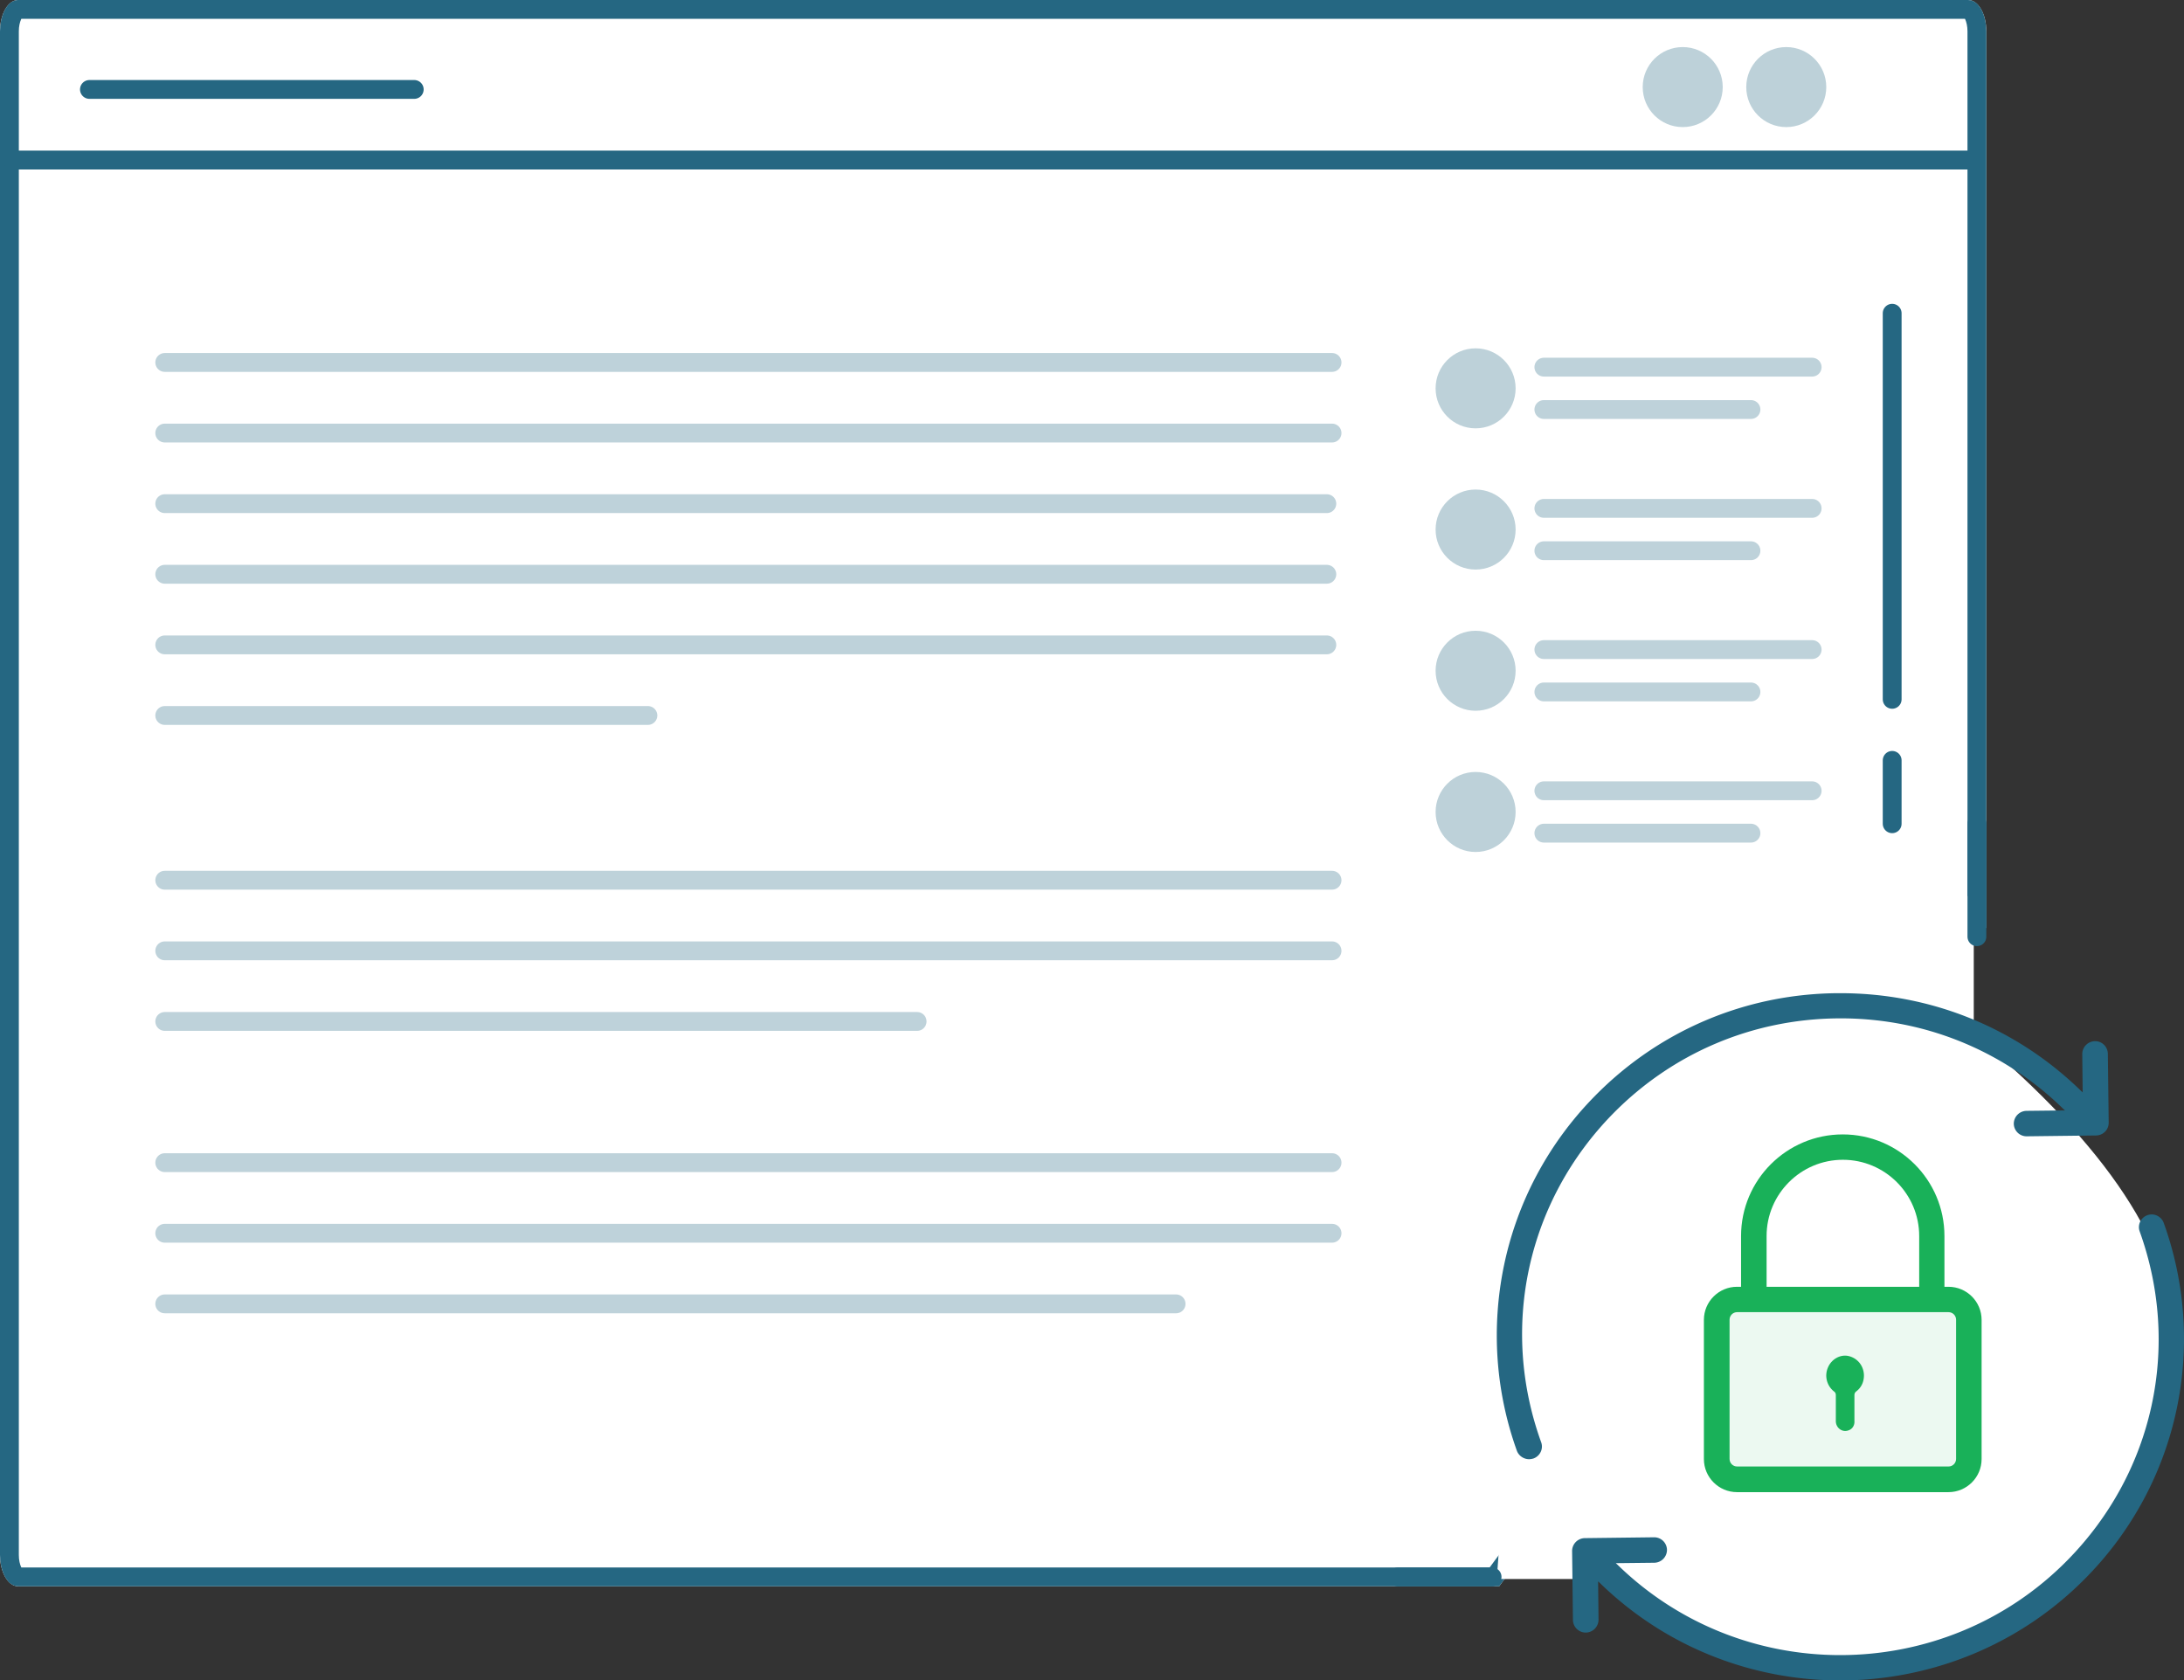 <svg width="464" height="357" viewBox="0 0 464 357" xmlns="http://www.w3.org/2000/svg" xmlns:xlink="http://www.w3.org/1999/xlink"><rect x="0" y="0" width="464" height="357" fill="#333333" stroke="none"/><title>cloud_04</title><defs><path d="M318.5 337H3.84C1.718 337 0 334.035 0 330.344V6.656C0 2.98 1.722 0 3.842 0h414.316C420.28 0 422 2.965 422 6.656V197" id="a"/></defs><g fill="none" fill-rule="evenodd"><g><use fill="#FFF" xlink:href="#a"/><path stroke="#256782" stroke-width="4" d="M317.491 335L420 196.341V6.656C420 3.929 418.885 2 418.158 2H3.842C3.12 2 2 3.94 2 6.656v323.688C2 333.071 3.114 335 3.84 335H317.49z"/></g><path d="M2.55 34h416.9" stroke="#256782" stroke-width="4" stroke-linecap="round"/><path d="M391.5 355c38.936 0 70.5-31.564 70.5-70.5 0-19.367-14.221-40.964-42.664-64.792V189c-15.303 16.667-24.581 25-27.836 25-38.936 0-70.5 31.564-70.5 70.5 0 7.209-1 24.193-3 50.953h25.5c2.018 2.248 3.496 3.74 4.435 4.48C359.927 349.37 375.055 355 391.5 355z" fill="#FFF"/><g transform="translate(19 10)"><path d="M16 67h248M16 82h248M16 97h246.893M16 112h246.893M16 127h246.893M16 142h102.649" stroke="#256782" stroke-width="4" opacity=".3" stroke-linecap="round"/><g stroke="#256782" stroke-width="4" stroke-linecap="round" opacity=".3"><path d="M16 177h248M16 192h248M16 207h159.845"/></g><g stroke="#256782" stroke-width="4" stroke-linecap="round" opacity=".3"><path d="M16 237h248M16 252h248M16 267h214.865"/></g><path d="M0 9h69.007" stroke="#256782" stroke-width="4" stroke-linecap="round"/><g stroke="#256782" stroke-width="4" stroke-linecap="round"><path d="M383 56.546v82.024M383 151.538V165"/></g><circle fill="#BDD1D9" cx="360.5" cy="8.5" r="8.5"/><circle fill="#BDD1D9" cx="338.5" cy="8.5" r="8.5"/><g transform="translate(286 64)"><circle fill="#BDD1D9" cx="8.5" cy="8.5" r="8.5"/><path d="M23 4h57M23 13h44" stroke="#256782" stroke-width="4" opacity=".3" stroke-linecap="round"/></g><g transform="translate(286 94)"><circle fill="#BDD1D9" cx="8.5" cy="8.5" r="8.5"/><path d="M23 4h57M23 13h44" stroke="#256782" stroke-width="4" opacity=".3" stroke-linecap="round"/></g><g transform="translate(286 124)"><circle fill="#BDD1D9" cx="8.5" cy="8.5" r="8.5"/><path d="M23 4h57M23 13h44" stroke="#256782" stroke-width="4" opacity=".3" stroke-linecap="round"/></g><g transform="translate(286 154)"><circle fill="#BDD1D9" cx="8.5" cy="8.5" r="8.5"/><path d="M23 4h57M23 13h44" stroke="#256782" stroke-width="4" opacity=".3" stroke-linecap="round"/></g></g><g fill-rule="nonzero"><path d="M415.876 314h-48.752a2.12 2.12 0 0 1-2.124-2.133v-33.734a2.12 2.12 0 0 1 2.124-2.133h48.752a2.12 2.12 0 0 1 2.124 2.133v33.734a2.138 2.138 0 0 1-2.124 2.133z" fill-opacity=".085" fill="#19B159"/><path d="M324.86 310c.298 0 .626-.06.925-.149 1.404-.505 2.15-2.05 1.643-3.447-8.84-24.46-2.987-51.21 15.262-69.814 12.633-12.84 29.508-20.032 47.578-20.24 18.04-.208 35.123 6.598 48.025 19.17l.418.386-8.183.09a2.74 2.74 0 0 0-2.688 2.734 2.715 2.715 0 0 0 2.718 2.674h.03l14.724-.178c.717 0 1.404-.297 1.911-.802a2.667 2.667 0 0 0 .777-1.903l-.18-14.652c-.03-1.486-1.224-2.704-2.747-2.675a2.74 2.74 0 0 0-2.688 2.735l.09 8.143-.418-.386C428.317 218.31 410.219 211 391.044 211h-.866c-19.503.208-37.752 7.995-51.37 21.875-9.767 9.926-16.428 22.35-19.265 35.902-2.748 13.196-1.822 26.838 2.748 39.5.418 1.04 1.463 1.723 2.568 1.723zM459.69 259.794c-.508-1.397-2.061-2.14-3.465-1.635-1.403.505-2.15 2.05-1.642 3.448 8.81 24.465 2.956 51.22-15.29 69.798-13.228 13.467-30.787 20.214-48.346 20.214-17.051 0-34.103-6.361-47.242-19.144l-.418-.386 8.182-.09a2.74 2.74 0 0 0 2.688-2.734 2.715 2.715 0 0 0-2.718-2.675h-.03l-14.721.178a2.74 2.74 0 0 0-2.688 2.735l.18 14.655a2.715 2.715 0 0 0 2.717 2.675h.03a2.74 2.74 0 0 0 2.687-2.734l-.09-8.146.419.387c14.184 13.793 32.609 20.66 51.034 20.66 18.962 0 37.955-7.313 52.229-21.85 9.765-9.928 16.424-22.354 19.26-35.909a72.474 72.474 0 0 0-2.777-39.447z" fill="#256782"/><path d="M391.5 241c-11.92 0-21.604 9.679-21.604 21.59v10.781h-.864c-3.873 0-7.032 3.157-7.032 7.029v29.572c0 3.871 3.159 7.028 7.032 7.028h44.936c3.873 0 7.032-3.157 7.032-7.028V280.4c0-3.872-3.159-7.029-7.032-7.029h-.864v-10.78c0-11.912-9.685-21.591-21.604-21.591zm-16.18 21.59c0-8.933 7.27-16.2 16.21-16.2 8.94 0 16.21 7.267 16.21 16.2v10.781h-32.42v-10.78zm40.257 17.78v29.572c0 .893-.715 1.608-1.61 1.608h-44.905c-.894 0-1.609-.715-1.609-1.608V280.37c0-.894.715-1.608 1.61-1.608h44.905c.894 0 1.609.714 1.609 1.608z" fill="#19B159"/><path d="M392.684 288.073c-1.73-.366-3.576.672-4.326 2.443a4.286 4.286 0 0 0 1.297 5.1c.318.244.375.488.375.855v5.435c0 1.497 1.5 2.626 3 1.832.634-.335 1.009-1.068.951-1.832v-5.435c0-.397.087-.641.404-.886 1.067-.824 1.615-1.985 1.615-3.39-.029-2.045-1.384-3.694-3.316-4.122z" fill="#19B159"/></g><path d="M297 335h20" stroke="#256782" stroke-width="4" stroke-linecap="round"/><g stroke="#256782" stroke-width="4" stroke-linecap="round"><path d="M420 174.962V199"/></g></g></svg>